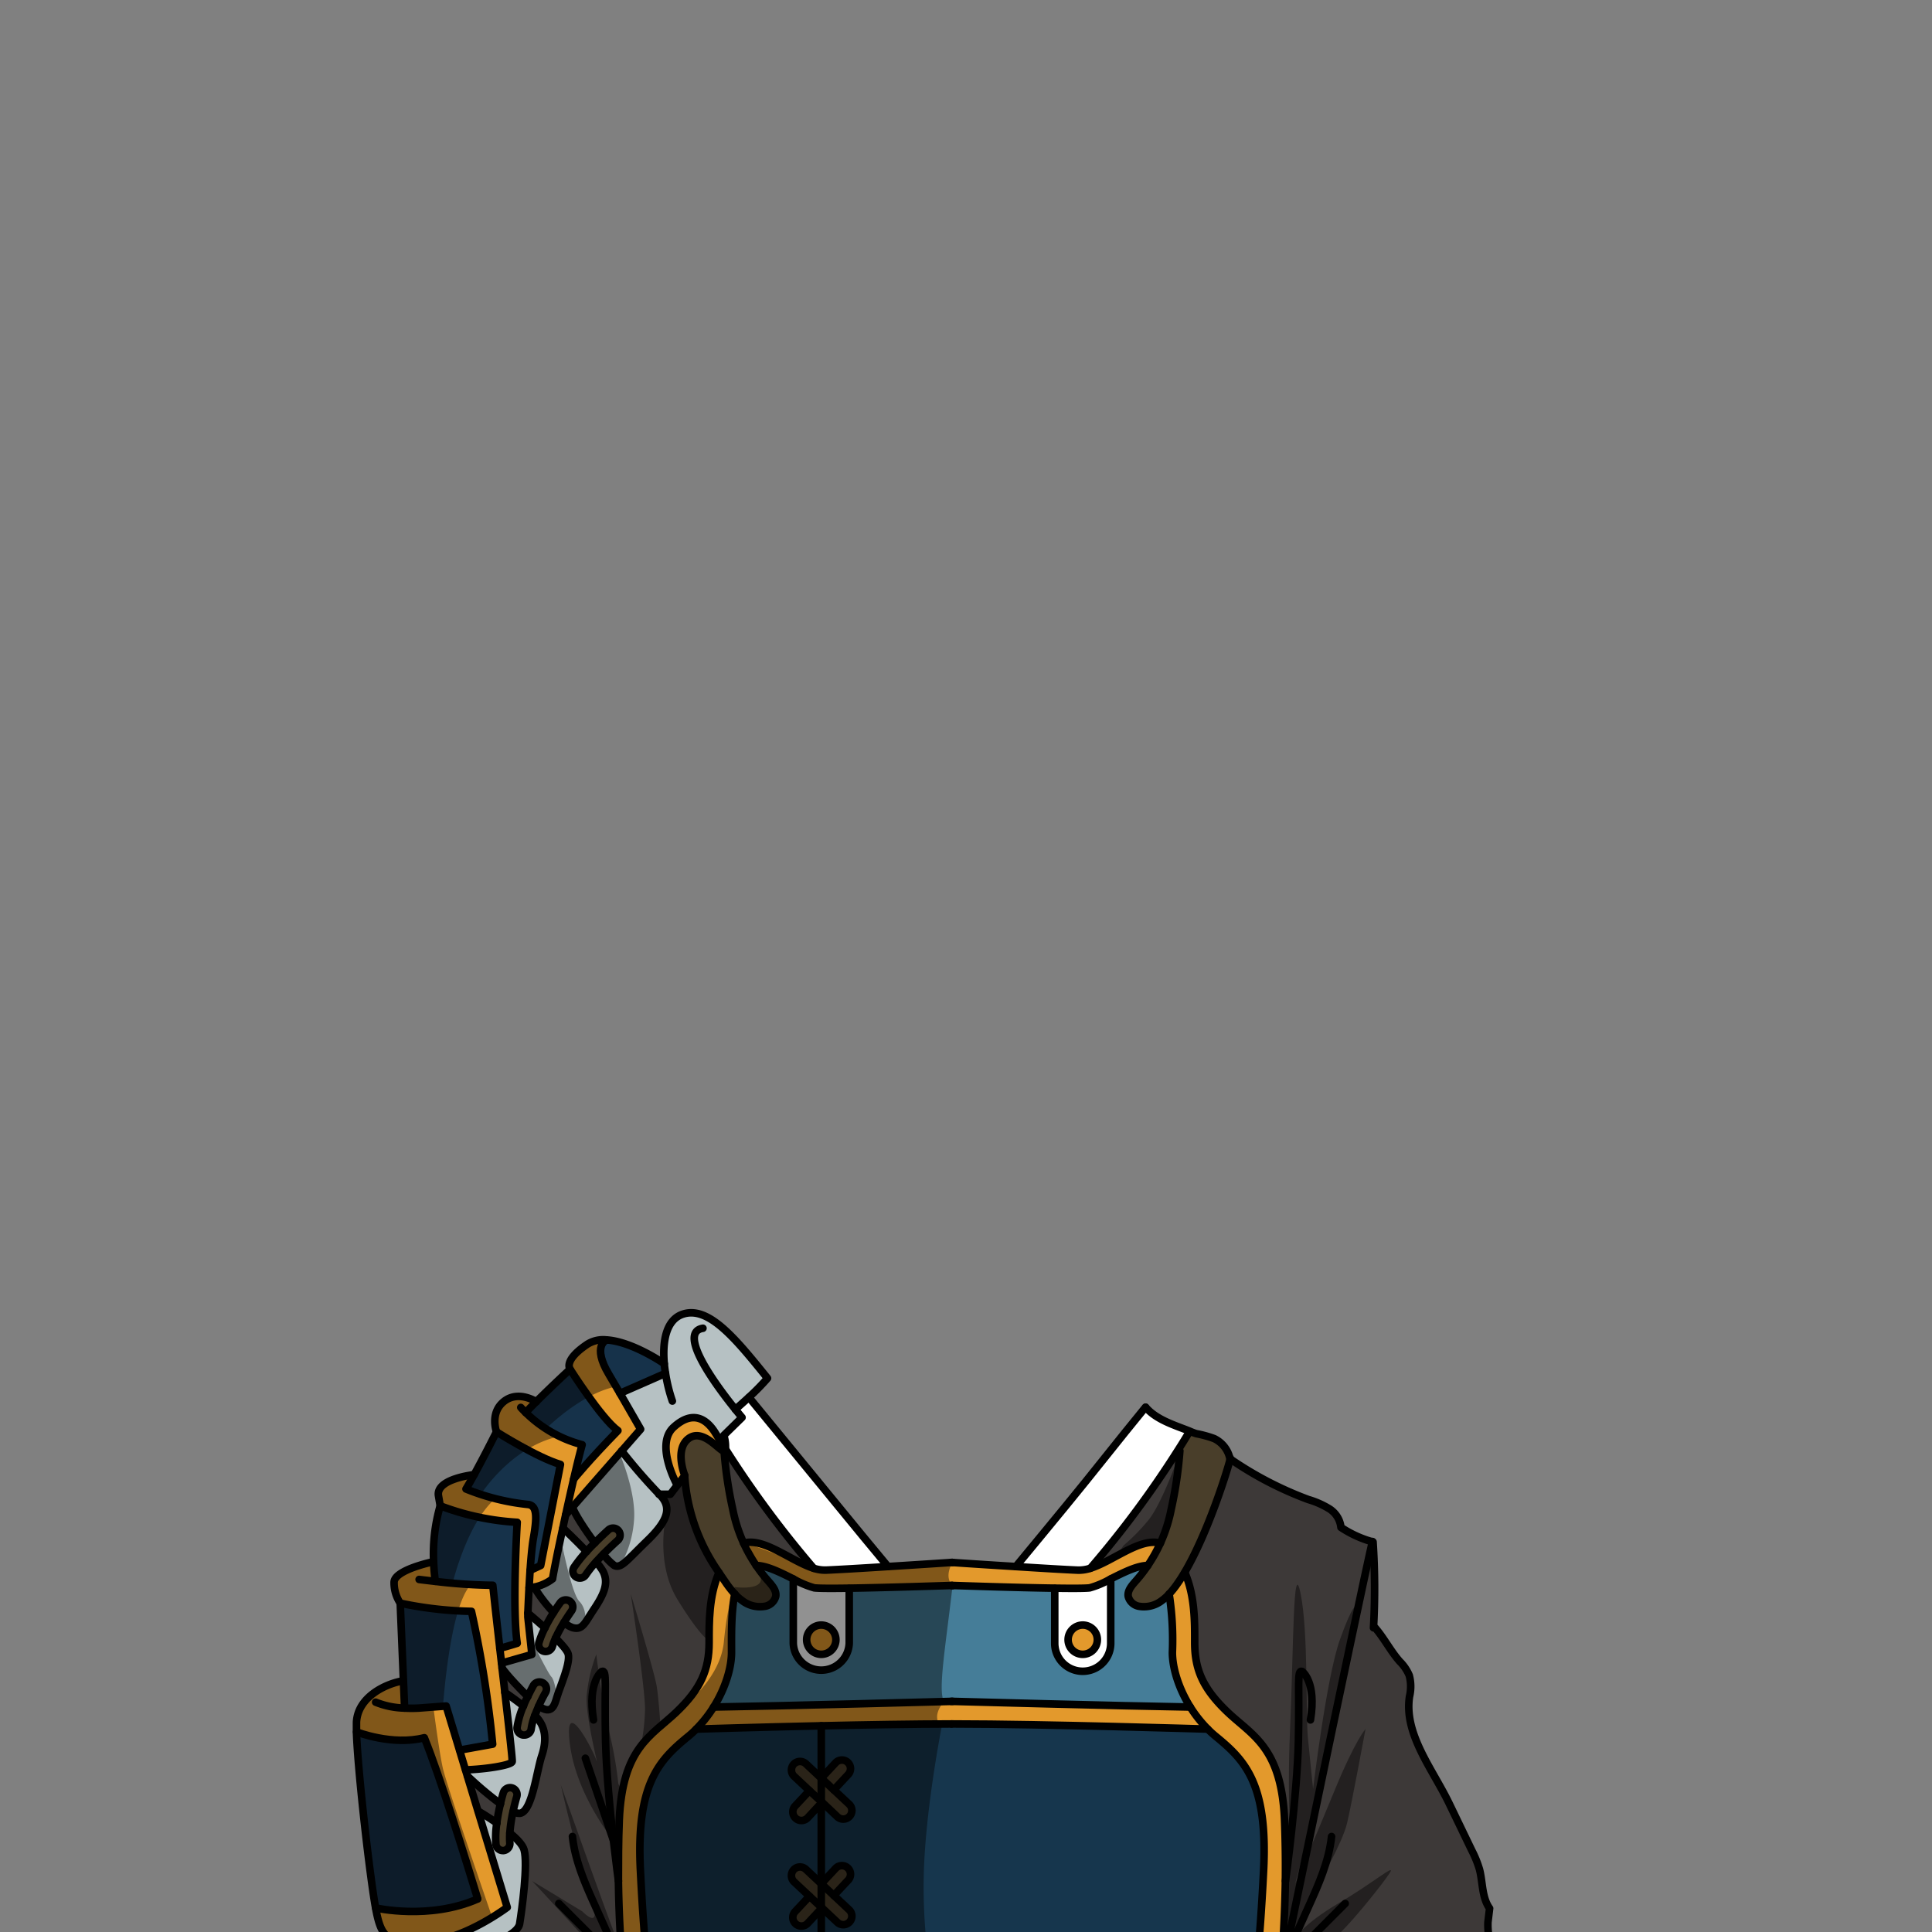 <svg xmlns="http://www.w3.org/2000/svg" viewBox="0 0 432 432">
  <rect x="0" y="0" width="432" height="432" fill="#808080" stroke="none"/>
  <defs>
    <style>.BUNTAI_PEACOCK_OUTFIT_PEACOCK_OUTFIT_3_a{isolation:isolate;}.BUNTAI_PEACOCK_OUTFIT_PEACOCK_OUTFIT_3_b{fill:#16324a;}.BUNTAI_PEACOCK_OUTFIT_PEACOCK_OUTFIT_3_c{fill:#b6c1c3;}.BUNTAI_PEACOCK_OUTFIT_PEACOCK_OUTFIT_3_d{fill:#e3992c;}.BUNTAI_PEACOCK_OUTFIT_PEACOCK_OUTFIT_3_e{fill:#16364d;}.BUNTAI_PEACOCK_OUTFIT_PEACOCK_OUTFIT_3_f{fill:#fff;}.BUNTAI_PEACOCK_OUTFIT_PEACOCK_OUTFIT_3_g{fill:#457d98;}.BUNTAI_PEACOCK_OUTFIT_PEACOCK_OUTFIT_3_h{fill:#493e2a;}.BUNTAI_PEACOCK_OUTFIT_PEACOCK_OUTFIT_3_i{fill:#3d3938;}.BUNTAI_PEACOCK_OUTFIT_PEACOCK_OUTFIT_3_j{fill:none;stroke:#000;stroke-linecap:round;stroke-linejoin:round;stroke-width:1.69px;}.BUNTAI_PEACOCK_OUTFIT_PEACOCK_OUTFIT_3_k{opacity:0.43;mix-blend-mode:multiply;}</style>
  </defs>
  <g class="BUNTAI_PEACOCK_OUTFIT_PEACOCK_OUTFIT_3_a">
    <path class="BUNTAI_PEACOCK_OUTFIT_PEACOCK_OUTFIT_3_b" d="M148.81,307.08l-10.18,4.47-2.54-4.33c-3.79-6.37-.51-7.61-.51-7.61,5.77.32,12.95,5.31,12.95,5.31C148.6,305.64,148.69,306.36,148.81,307.08Z" />
    <path class="BUNTAI_PEACOCK_OUTFIT_PEACOCK_OUTFIT_3_c" d="M160,320.5c-2-3.28-5.14-5.22-9.38-1.34s.81,12.93.81,12.93l-1.53,2h-2.57a126.56,126.56,0,0,1-8.34-9.62l4.25-4.86s-2-3.5-4.6-8l10.18-4.47c-.12-.72-.21-1.44-.28-2.16-.44-5,.41-9.78,4.09-11.05,5.83-2,11.94,5.56,19,14.31a50.62,50.62,0,0,1-4.19,4.27c-1.13,1.05-2.22,2-3,2.69.89,1.11,1.47,1.79,1.47,1.79l-4.08,4a8.13,8.13,0,0,1,.37,3.1C161.46,322.85,160.72,321.68,160,320.5Z" />
    <path class="BUNTAI_PEACOCK_OUTFIT_PEACOCK_OUTFIT_3_c" d="M113.45,426.44,106.92,405s2,1.15,4.2,2.69a21.15,21.15,0,0,0-.19,4.72,1.57,1.57,0,0,0,1.55,1.42h.15a1.58,1.58,0,0,0,1.41-1.72,14.88,14.88,0,0,1,0-2.22c1.59,1.32,2.9,2.69,3.19,3.79.89,3.21-.47,13.25-1,16.54S103.48,438,96.58,434h0C104.64,433.1,113.45,426.44,113.45,426.44Z" />
    <path class="BUNTAI_PEACOCK_OUTFIT_PEACOCK_OUTFIT_3_c" d="M104.55,397.15l-.43-1.41c4.09-.1,10.34-1,10.41-1.87.06-.49-.69-7.17-1.64-15.45,0,0,2,1.36,4.17,3.05a20.14,20.14,0,0,0-1.39,4.74A1.57,1.57,0,0,0,117,388h.18a1.56,1.56,0,0,0,1.56-1.38,13.68,13.68,0,0,1,.81-3c2.47,2.37,2.72,5.48,1.55,9s-2.18,12.62-4.92,12.88a3.07,3.07,0,0,1-1.48-.36c.41-1.9.83-3.3.84-3.33a1.56,1.56,0,0,0-3-.9c0,.11-.33,1.09-.67,2.52A80.65,80.65,0,0,1,104.55,397.15Z" />
    <path class="BUNTAI_PEACOCK_OUTFIT_PEACOCK_OUTFIT_3_c" d="M120.51,367.28a1.56,1.56,0,0,0,1.06,1.94,1.3,1.3,0,0,0,.44.06,1.57,1.57,0,0,0,1.5-1.12,14.59,14.59,0,0,1,.71-1.88c1.46,1.45,2.66,2.84,2.84,3.58.5,2.1-1.77,7.11-2.5,9.52-.6,2-1.17,4.16-4.1,2.1h0c.6-1.32,1.2-2.48,1.55-3.1a1.57,1.57,0,0,0-2.74-1.53c0,.1-.6,1.08-1.26,2.47-4.7-4.72-5.74-6.35-5.74-6.35h0l-.12-1.07h0l6.76-1.94-.9-8.38s0-.31,0-.86c0,0,1.8,1.49,3.8,3.3A20.24,20.24,0,0,0,120.51,367.28Z" />
    <path class="BUNTAI_PEACOCK_OUTFIT_PEACOCK_OUTFIT_3_c" d="M147.32,334.05c3.11,2.95,2,6-2.63,10.47s-5.81,6.24-7.35,5.53a11.77,11.77,0,0,1-2.43-2.52c1.65-1.69,3.1-3,3.13-3a1.57,1.57,0,1,0-2.09-2.33c-.1.09-1.39,1.25-2.95,2.82-2.24-3.06-4.53-6.61-5-8l11-12.56A126.56,126.56,0,0,0,147.32,334.05Z" />
    <path class="BUNTAI_PEACOCK_OUTFIT_PEACOCK_OUTFIT_3_c" d="M134.87,351.41c1.22,2.46.3,4.87-1.93,8.22s-2.67,4.94-4.93,4.31a5.92,5.92,0,0,1-1.9-1.16c.9-1.47,1.65-2.52,1.67-2.55a1.56,1.56,0,0,0-2.53-1.84c0,.08-.68.93-1.47,2.17a33.94,33.94,0,0,1-4.33-5.66,9.81,9.81,0,0,0,4.11-1.85c.06-.57,1-5.47,2.3-11.38,0,0,2.8,2.63,5.31,5.26a30.52,30.52,0,0,0-2.82,3.54,1.57,1.57,0,0,0,.45,2.16,1.53,1.53,0,0,0,.86.25,1.55,1.55,0,0,0,1.31-.7,26.42,26.42,0,0,1,2.32-2.93A12.67,12.67,0,0,1,134.87,351.41Z" />
    <path class="BUNTAI_PEACOCK_OUTFIT_PEACOCK_OUTFIT_3_d" d="M160,320.5c-2-3.28-5.14-5.22-9.38-1.34s.81,12.93.81,12.93l1.7-2.18s-2.36-5.87.86-8.29,7.07,3.05,7.93,2.78a.48.48,0,0,0,.3-.38C161.46,322.85,160.72,321.68,160,320.5Z" />
    <path class="BUNTAI_PEACOCK_OUTFIT_PEACOCK_OUTFIT_3_d" d="M136.09,307.22c-3.79-6.37-.51-7.61-.51-7.61a6.68,6.68,0,0,0-4.21.94c-5.54,3.69-3.89,5.62-3.89,5.62s7,11.05,10.69,13.72c-6.49,6.66-9.69,10.6-9.89,10.84.67-2.91,1.33-5.6,1.89-7.66a28.08,28.08,0,0,1-12.64-7.21c.69-.75,1.51-1.58,2.37-2.44-.24-.16-4.15-2.58-7.29,0s-1.6,6.74-1.6,6.74,9.13,5.78,14.32,7.29l-4.42,22.6-2.37,1.1c.2-2.78.44-5.48.73-7.14.82-4.72.92-7.49-1.33-7.62a50.43,50.43,0,0,1-13.73-3.45c.54-.89,1.17-2,1.82-3.2,0,0-8.48.88-8,4.63l.4,2.33a57.58,57.58,0,0,0,17.22,3.69s-1.16,19.27,0,27.05c-1.89.59-3.12.93-3.89,1.12-.57-5-1.13-10-1.57-14.1a115.42,115.42,0,0,1-12.85-.87,44.12,44.12,0,0,1-.38-4.4s-8.84,1.81-8.84,4.63a8.28,8.28,0,0,0,1.37,4.65,83.43,83.43,0,0,0,15.93,1.83,248.15,248.15,0,0,1,4.74,29.7l-7.37,1.33-3-9.9-6.06.46a27.56,27.56,0,0,1-3.25,0l-.26-6.14c-3.63.55-10.2,3.45-10.48,9.29,0,.55,0,1.29,0,2.19,0,0,8,3.13,15.14,1.29,3.5,8.65,9.21,27.06,11.93,36-10.82,4.79-22.79,2-22.79,2,1.2,6.5,2.54,7.55,8.57,7.53.81,0,1.71,0,2.72-.06a10.86,10.86,0,0,0,1.27-.1c8.06-.89,16.87-7.55,16.87-7.55L106.92,405l-2.37-7.81-.43-1.41c4.09-.1,10.34-1,10.41-1.87.06-.49-.69-7.17-1.64-15.45h0c-.2-1.76-.41-3.59-.63-5.45l-.12-1.07h0l6.76-1.94-.9-8.38s0-.31,0-.86h0c0-1.13.14-3.26.27-5.68a8,8,0,0,0,1.14-.12,9.81,9.81,0,0,0,4.11-1.85c.06-.57,1-5.47,2.3-11.38.2-1,.41-1.95.63-2.95L128,337l11-12.56,4.25-4.86s-2-3.5-4.6-8Z" />
    <path class="BUNTAI_PEACOCK_OUTFIT_PEACOCK_OUTFIT_3_b" d="M94.88,388.56c3.5,8.65,9.21,27.06,11.93,36-10.82,4.79-22.79,2-22.79,2-1.24-6.69-4-30.6-4.28-39.35C79.74,387.27,87.7,390.4,94.88,388.56Z" />
    <path class="BUNTAI_PEACOCK_OUTFIT_PEACOCK_OUTFIT_3_b" d="M138.17,319.89c-6.49,6.66-9.69,10.6-9.89,10.84.67-2.91,1.33-5.6,1.89-7.66a28.08,28.08,0,0,1-12.64-7.21c.69-.75,1.51-1.58,2.37-2.44h0c3.46-3.46,7.57-7.25,7.57-7.25S134.47,317.22,138.17,319.89Z" />
    <path class="BUNTAI_PEACOCK_OUTFIT_PEACOCK_OUTFIT_3_b" d="M125.33,327.45l-4.42,22.6-2.37,1.1c.2-2.78.44-5.48.73-7.14.82-4.72.92-7.49-1.33-7.62a50.43,50.43,0,0,1-13.73-3.45c.54-.89,1.17-2,1.82-3.2,2.33-4.27,5-9.58,5-9.58S120.14,325.94,125.33,327.45Z" />
    <path class="BUNTAI_PEACOCK_OUTFIT_PEACOCK_OUTFIT_3_b" d="M115.65,340.39s-1.16,19.27,0,27.05c-1.89.59-3.12.93-3.89,1.12-.57-5-1.13-10-1.57-14.1a115.42,115.42,0,0,1-12.85-.87,44.12,44.12,0,0,1-.38-4.4,38.81,38.81,0,0,1,1.47-12.49A57.58,57.58,0,0,0,115.65,340.39Z" />
    <path class="BUNTAI_PEACOCK_OUTFIT_PEACOCK_OUTFIT_3_b" d="M110.16,390l-7.37,1.33-3-9.9-6.06.46a27.56,27.56,0,0,1-3.25,0l-.26-6.14-.72-17.32a83.43,83.43,0,0,0,15.93,1.83A248.15,248.15,0,0,1,110.16,390Z" />
    <path class="BUNTAI_PEACOCK_OUTFIT_PEACOCK_OUTFIT_3_e" d="M183.64,426.84v17.89H145.38s-1.23-7.31-2.19-26.58,4.17-24.53,10.59-29.8a20.63,20.63,0,0,0,1.89-1.72h0c.4,0,13.23-.42,28-.74V397.6l-3.43-3.22a1.93,1.93,0,0,0-2.72.1,1.91,1.91,0,0,0-.51,1.3,1.89,1.89,0,0,0,.61,1.41L181,400.4l-3.21,3.43a1.93,1.93,0,0,0,.1,2.72,1.9,1.9,0,0,0,1.31.52,1.92,1.92,0,0,0,1.4-.61l3-3.23v18L180.21,418a1.92,1.92,0,0,0-2.62,2.81L181,424l-3.21,3.44a1.92,1.92,0,0,0,1.41,3.23,1.88,1.88,0,0,0,1.4-.61Z" />
    <path class="BUNTAI_PEACOCK_OUTFIT_PEACOCK_OUTFIT_3_f" d="M189.89,355.17v12.27a6.26,6.26,0,0,1-12.51,0V353.07a20.45,20.45,0,0,0,4.69,2C183,355.22,186,355.23,189.89,355.17Zm-3,11.47a3.27,3.27,0,1,0-3.27,3.28A3.28,3.28,0,0,0,186.91,366.64Z" />
    <path class="BUNTAI_PEACOCK_OUTFIT_PEACOCK_OUTFIT_3_d" d="M183.64,363.37a3.28,3.28,0,1,0,3.27,3.27A3.27,3.27,0,0,0,183.64,363.37Z" />
    <path class="BUNTAI_PEACOCK_OUTFIT_PEACOCK_OUTFIT_3_d" d="M242.1,363.37a3.28,3.28,0,1,0,3.27,3.27A3.27,3.27,0,0,0,242.1,363.37Z" />
    <path class="BUNTAI_PEACOCK_OUTFIT_PEACOCK_OUTFIT_3_e" d="M272,388.35c6.42,5.27,11.54,10.53,10.59,29.8s-2.19,26.58-2.19,26.58H183.64V426.84l.19-.2,3.43,3.22a1.92,1.92,0,0,0,2.62-2.81l-3.43-3.22,3.21-3.43a1.92,1.92,0,0,0-2.81-2.63l-3.21,3.44v-18l.19-.21,3.43,3.22a1.92,1.92,0,0,0,2.62-2.81l-3.43-3.21,3.21-3.44a1.92,1.92,0,0,0-2.81-2.62l-3.21,3.44V385.89c9.91-.22,20.67-.4,29.07-.41H213c20.88,0,56.36,1.12,57,1.15h0A23.77,23.77,0,0,0,272,388.35Z" />
    <path class="BUNTAI_PEACOCK_OUTFIT_PEACOCK_OUTFIT_3_d" d="M287.26,406.94c-.68-16.26-7.17-18.86-12.71-24.12s-7.38-9.57-7.38-15.58c0-4.57.07-10.37-2.2-15.65l-.07,0c-.52.88-1,1.71-1.58,2.47a20.29,20.29,0,0,1-1.87,2.37,67.19,67.19,0,0,1,.73,13.1c0,3.4,1.32,8,4,12.21-16.45-.23-50.3-1.19-53.23-1.27-2.2.06-36.7,1-53.34,1.27,2.65-4.24,4-8.81,4-12.21s-.12-8.83.73-13.1a22.65,22.65,0,0,1-1.87-2.37c-.57-.83-1.13-1.64-1.65-2.43-2.26,5.28-2.19,11.08-2.19,15.65,0,6-1.85,10.32-7.38,15.58s-12,7.86-12.71,24.12c-.2,4.62-.24,9.27-.19,13.67.1,7.68.51,14.61,1,19.31a.21.21,0,0,0,0,.07l0,0c.11,1.16.23,2.17.35,3,.09.68.19,1.26.28,1.74h5.47s-1.23-7.31-2.19-26.58,4.17-24.53,10.59-29.8a20.63,20.63,0,0,0,1.89-1.72h0c.4,0,13.23-.42,28-.74,9.91-.22,20.67-.4,29.07-.41H213c20.88,0,56.36,1.12,57,1.15h0a23.77,23.77,0,0,0,1.9,1.72c6.42,5.27,11.54,10.53,10.59,29.8s-2.19,26.58-2.19,26.58h5.47a.31.31,0,0,0,0-.07.38.38,0,0,1,0-.1.36.36,0,0,0,0-.1c.07-.43.15-.91.23-1.47.12-.86.24-1.88.35-3l0,0a.25.25,0,0,0,0-.09h0c.47-4.7.88-11.62,1-19.29C287.5,416.22,287.46,411.56,287.26,406.94Z" />
    <path class="BUNTAI_PEACOCK_OUTFIT_PEACOCK_OUTFIT_3_d" d="M177.38,353.07a20.45,20.45,0,0,0,4.69,2c.9.12,4,.13,7.82.07,8.75-.13,21.63-.57,23-.61h0c1.83.06,14.35.49,22.9.61,3.87.06,6.92.05,7.82-.07a20.48,20.48,0,0,0,4.7-2c2.73-1.39,5.92-3,8.31-3a33.9,33.9,0,0,0,2.8-5c-4.51-1.31-10.57,4-15.66,5.61h0a8.41,8.41,0,0,1-2.77.42c-2.78-.11-8.39-.45-13.9-.8-6.51-.4-12.86-.82-14.18-.92h-.07c-1,.07-7.57.5-14.29.92-5.51.35-11.13.69-13.91.8a8.18,8.18,0,0,1-2.74-.41h0c-5.09-1.59-11.16-6.93-15.67-5.61a33.9,33.9,0,0,0,2.8,5C171.46,350.08,174.65,351.68,177.38,353.07Z" />
    <path class="BUNTAI_PEACOCK_OUTFIT_PEACOCK_OUTFIT_3_g" d="M212.92,380.43c-2.2.06-36.7,1-53.34,1.27,2.65-4.24,4-8.81,4-12.21s-.12-8.83.73-13.1A10,10,0,0,0,166,357.9a6.52,6.52,0,0,0,5,1.32,3,3,0,0,0,2.55-2.24c.2-1.3-.79-2.43-1.66-3.41a32.13,32.13,0,0,1-2.73-3.52c2.39,0,5.58,1.63,8.31,3v14.37a6.26,6.26,0,0,0,12.51,0V355.17c8.75-.13,21.63-.57,23-.61h0c1.83.06,14.35.49,22.9.61v12.27a6.26,6.26,0,0,0,12.52,0V353.07c2.73-1.39,5.92-3,8.31-3a32.13,32.13,0,0,1-2.73,3.52c-.87,1-1.87,2.11-1.67,3.41a3,3,0,0,0,2.55,2.24,6.54,6.54,0,0,0,5-1.32,9.9,9.9,0,0,0,1.66-1.51,67.19,67.19,0,0,1,.73,13.1c0,3.4,1.32,8,4,12.21C249.7,381.47,215.85,380.51,212.92,380.43Z" />
    <path class="BUNTAI_PEACOCK_OUTFIT_PEACOCK_OUTFIT_3_f" d="M248.36,353.07v14.37a6.26,6.26,0,0,1-12.52,0V355.17c3.87.06,6.92.05,7.82-.07A20.48,20.48,0,0,0,248.36,353.07Zm-3,13.57a3.27,3.27,0,1,0-3.27,3.28A3.27,3.27,0,0,0,245.37,366.64Z" />
    <path class="BUNTAI_PEACOCK_OUTFIT_PEACOCK_OUTFIT_3_h" d="M169.07,350.05a34.08,34.08,0,0,1-5.24-12.62,91.11,91.11,0,0,1-1.92-13c-.86.27-4.69-5.2-7.93-2.78s-.86,8.29-.86,8.29a42.66,42.66,0,0,0,7.64,21.68c.52.79,1.08,1.6,1.65,2.43a22.65,22.65,0,0,0,1.87,2.37A10,10,0,0,0,166,357.9a6.52,6.52,0,0,0,5,1.32,3,3,0,0,0,2.55-2.24c.2-1.3-.79-2.43-1.66-3.41A32.13,32.13,0,0,1,169.07,350.05Z" />
    <path class="BUNTAI_PEACOCK_OUTFIT_PEACOCK_OUTFIT_3_h" d="M136,342.19c-.1.09-1.39,1.25-2.95,2.82h0c-.59.58-1.22,1.23-1.83,1.91a30.52,30.52,0,0,0-2.82,3.54,1.57,1.57,0,0,0,.45,2.16,1.53,1.53,0,0,0,.86.25,1.55,1.55,0,0,0,1.31-.7,26.42,26.42,0,0,1,2.32-2.93c.54-.6,1.09-1.18,1.62-1.72,1.65-1.69,3.1-3,3.13-3a1.57,1.57,0,1,0-2.09-2.33Z" />
    <path class="BUNTAI_PEACOCK_OUTFIT_PEACOCK_OUTFIT_3_h" d="M114.53,399.8a1.54,1.54,0,0,0-1.94,1c0,.11-.33,1.09-.67,2.52-.28,1.21-.59,2.72-.8,4.29a21.15,21.15,0,0,0-.19,4.72,1.57,1.57,0,0,0,1.55,1.42h.15a1.58,1.58,0,0,0,1.41-1.72,14.88,14.88,0,0,1,0-2.22,33.48,33.48,0,0,1,.71-4.78c.41-1.9.83-3.3.84-3.33A1.55,1.55,0,0,0,114.53,399.8Z" />
    <path class="BUNTAI_PEACOCK_OUTFIT_PEACOCK_OUTFIT_3_h" d="M121.41,376.24a1.58,1.58,0,0,0-2.14.6c0,.1-.6,1.08-1.26,2.47-.3.65-.64,1.39-1,2.16a20.14,20.14,0,0,0-1.39,4.74A1.57,1.57,0,0,0,117,388h.18a1.56,1.56,0,0,0,1.56-1.38,13.68,13.68,0,0,1,.81-3c.27-.71.57-1.42.87-2.1h0c.6-1.32,1.2-2.48,1.55-3.1A1.58,1.58,0,0,0,121.41,376.24Z" />
    <path class="BUNTAI_PEACOCK_OUTFIT_PEACOCK_OUTFIT_3_h" d="M127.44,358.05a1.57,1.57,0,0,0-2.19.34c0,.08-.68.93-1.47,2.17a37.68,37.68,0,0,0-1.94,3.45,20.24,20.24,0,0,0-1.33,3.27,1.56,1.56,0,0,0,1.06,1.94,1.3,1.3,0,0,0,.44.06,1.57,1.57,0,0,0,1.5-1.12,14.59,14.59,0,0,1,.71-1.88,30.29,30.29,0,0,1,1.89-3.5c.9-1.47,1.65-2.52,1.67-2.55A1.56,1.56,0,0,0,127.44,358.05Z" />
    <path class="BUNTAI_PEACOCK_OUTFIT_PEACOCK_OUTFIT_3_h" d="M186.45,423.83l3.21-3.43a1.92,1.92,0,0,0-2.81-2.63l-3.21,3.44L180.21,418a1.92,1.92,0,0,0-2.62,2.81L181,424l-3.21,3.44a1.92,1.92,0,0,0,1.41,3.23,1.88,1.88,0,0,0,1.4-.61l3-3.23v-.37l.19.17,3.43,3.22a1.92,1.92,0,0,0,2.62-2.81Z" />
    <path class="BUNTAI_PEACOCK_OUTFIT_PEACOCK_OUTFIT_3_h" d="M186.45,400.22l3.21-3.44a1.92,1.92,0,0,0-2.81-2.62l-3.21,3.44-3.43-3.22a1.93,1.93,0,0,0-2.72.1,1.91,1.91,0,0,0-.51,1.3,1.89,1.89,0,0,0,.61,1.41L181,400.4l-3.21,3.43a1.93,1.93,0,0,0,.1,2.72,1.9,1.9,0,0,0,1.31.52,1.92,1.92,0,0,0,1.4-.61l3-3.23v-.38l.19.17,3.43,3.22a1.92,1.92,0,0,0,2.62-2.81Z" />
    <path class="BUNTAI_PEACOCK_OUTFIT_PEACOCK_OUTFIT_3_h" d="M271.53,321.6a24.6,24.6,0,0,0-4-1.09A13.79,13.79,0,0,1,266,320l-.22.52c-.74,1.23-1.5,2.46-2.28,3.67l.36.23a91.11,91.11,0,0,1-1.92,13,33.88,33.88,0,0,1-5.23,12.62,32.13,32.13,0,0,1-2.73,3.52c-.87,1-1.87,2.11-1.67,3.41a3,3,0,0,0,2.55,2.24,6.54,6.54,0,0,0,5-1.32,9.9,9.9,0,0,0,1.66-1.51,20.29,20.29,0,0,0,1.87-2.37c.54-.76,1.06-1.59,1.58-2.47,5.13-8.71,9.54-22.7,10.18-25.43A6.43,6.43,0,0,0,271.53,321.6Z" />
    <path class="BUNTAI_PEACOCK_OUTFIT_PEACOCK_OUTFIT_3_f" d="M167.47,312.45c-1.13,1.05-2.22,2-3,2.69.89,1.11,1.47,1.79,1.47,1.79l-4.08,4a8.13,8.13,0,0,1,.37,3.1,231.38,231.38,0,0,0,19.73,26.65h0a8.18,8.18,0,0,0,2.74.41c2.78-.11,8.4-.45,13.91-.8-3.72-4.46-7.41-9-11.09-13.45Q177.48,324.65,167.47,312.45Z" />
    <path class="BUNTAI_PEACOCK_OUTFIT_PEACOCK_OUTFIT_3_f" d="M256.14,314.65c-6.43,7.84-11.46,14.35-17.91,22.19-3.68,4.49-7.37,9-11.09,13.45,5.51.35,11.12.69,13.9.8a8.41,8.41,0,0,0,2.77-.42h0a223.69,223.69,0,0,0,19.65-26.5c.78-1.21,1.54-2.44,2.28-3.67L266,320C262.65,318.66,258.54,317.46,256.14,314.65Z" />
    <path class="BUNTAI_PEACOCK_OUTFIT_PEACOCK_OUTFIT_3_i" d="M112.89,378.42s2,1.36,4.17,3.05c.31-.77.65-1.51,1-2.16-4.7-4.72-5.74-6.35-5.74-6.35h0c.22,1.86.43,3.69.63,5.45Z" />
    <path class="BUNTAI_PEACOCK_OUTFIT_PEACOCK_OUTFIT_3_i" d="M111.12,407.65c.21-1.57.52-3.08.8-4.29a80.65,80.65,0,0,1-7.37-6.21l2.37,7.81S108.9,406.11,111.12,407.65Z" />
    <path class="BUNTAI_PEACOCK_OUTFIT_PEACOCK_OUTFIT_3_i" d="M131.17,346.93c.61-.68,1.24-1.33,1.83-1.91h0c-2.24-3.06-4.53-6.61-5-8l-1.52,1.73c-.22,1-.43,2-.63,2.95C125.86,341.67,128.66,344.3,131.17,346.93Z" />
    <path class="BUNTAI_PEACOCK_OUTFIT_PEACOCK_OUTFIT_3_i" d="M123.78,360.56a33.94,33.94,0,0,1-4.33-5.66,8,8,0,0,1-1.14.12c-.13,2.42-.22,4.55-.27,5.68h0s1.8,1.49,3.8,3.3A37.68,37.68,0,0,1,123.78,360.56Z" />
    <path class="BUNTAI_PEACOCK_OUTFIT_PEACOCK_OUTFIT_3_i" d="M161.91,324.4a91.11,91.11,0,0,0,1.92,13,34.11,34.11,0,0,0,2.44,7.63c4.51-1.32,10.58,4,15.67,5.61A231.38,231.38,0,0,1,162.21,324,.48.48,0,0,1,161.91,324.4Z" />
    <path class="BUNTAI_PEACOCK_OUTFIT_PEACOCK_OUTFIT_3_i" d="M153.12,329.91l-1.7,2.18-1.53,2h-2.57c3.11,2.95,2,6-2.63,10.47s-5.81,6.24-7.35,5.53a11.77,11.77,0,0,1-2.43-2.52c-.53.54-1.08,1.12-1.62,1.72a12.67,12.67,0,0,1,1.58,2.16c1.22,2.46.3,4.87-1.93,8.22s-2.67,4.94-4.93,4.31a5.92,5.92,0,0,1-1.9-1.16,30.29,30.29,0,0,0-1.89,3.5c1.46,1.45,2.66,2.84,2.84,3.58.5,2.1-1.77,7.11-2.5,9.52-.6,2-1.17,4.16-4.1,2.1-.3.68-.6,1.39-.87,2.1,2.47,2.37,2.72,5.48,1.55,9s-2.18,12.62-4.92,12.88a3.07,3.07,0,0,1-1.48-.36,33.48,33.48,0,0,0-.71,4.78c1.59,1.32,2.9,2.69,3.19,3.79.89,3.21-.47,13.25-1,16.54S103.48,438,96.58,434h0a10.86,10.86,0,0,1-1.27.1c-1,0-1.91.06-2.72.06a16,16,0,0,1-4.32,7.65,46.81,46.81,0,0,0,22.28,5.52c5.81,0,11.58-1.07,17.3-2.14L139.63,443c-.12-.86-.24-1.87-.35-3v0c-.48-4.7-.89-11.63-1-19.31,0-4.4,0-9.05.19-13.67.68-16.26,7.17-18.86,12.71-24.12s7.38-9.57,7.38-15.58c0-4.57-.07-10.37,2.19-15.65A42.66,42.66,0,0,1,153.12,329.91Z" />
    <path class="BUNTAI_PEACOCK_OUTFIT_PEACOCK_OUTFIT_3_i" d="M332.71,429.77l.37-3.07c-1.76-2.48-1.5-5.81-2.27-8.75a24.44,24.44,0,0,0-1.73-4.25l-5-10.37c-3.72-7.73-10.2-15.56-8.91-24a9.7,9.7,0,0,0-.05-4.7,9.59,9.59,0,0,0-2.12-3.13c-2.11-2.38-3.58-5.37-5.69-7.74l-.19.2a159.57,159.57,0,0,0-.1-19.19l-.18-.05a24.78,24.78,0,0,1-7-3.21,5.63,5.63,0,0,0-2.63-4.18,19.25,19.25,0,0,0-4.66-2.05,79.2,79.2,0,0,1-17.53-9.12c-.64,2.73-5.05,16.72-10.18,25.43l.07,0c2.27,5.28,2.2,11.08,2.2,15.65,0,6,1.85,10.32,7.38,15.58s12,7.86,12.71,24.12c.2,4.62.24,9.28.18,13.67-.1,7.67-.51,14.59-1,19.29.23-.5.46-1,.68-1.48-.08.38-.15.73-.23,1.08-.3,1.45-.54,2.63-.72,3.51l11.7,2.17c5.72,1.07,11.48,2.13,17.3,2.14a46.81,46.81,0,0,0,22.28-5.52A16,16,0,0,1,332.71,429.77Z" />
    <path class="BUNTAI_PEACOCK_OUTFIT_PEACOCK_OUTFIT_3_i" d="M243.81,350.67c5.09-1.6,11.15-6.92,15.66-5.61a34.08,34.08,0,0,0,2.43-7.63,91.11,91.11,0,0,0,1.92-13l-.36-.23A223.69,223.69,0,0,1,243.81,350.67Z" />
    <path class="BUNTAI_PEACOCK_OUTFIT_PEACOCK_OUTFIT_3_j" d="M114,409.85a14.88,14.88,0,0,0,0,2.22,1.58,1.58,0,0,1-1.41,1.72h-.15a1.57,1.57,0,0,1-1.55-1.42,21.15,21.15,0,0,1,.19-4.72c.21-1.57.52-3.08.8-4.29.34-1.43.63-2.41.67-2.52a1.56,1.56,0,0,1,3,.9s-.43,1.43-.84,3.33A33.48,33.48,0,0,0,114,409.85Z" />
    <path class="BUNTAI_PEACOCK_OUTFIT_PEACOCK_OUTFIT_3_j" d="M120.46,381.48c-.3.68-.6,1.39-.87,2.1a13.68,13.68,0,0,0-.81,3,1.56,1.56,0,0,1-1.56,1.38H117a1.57,1.57,0,0,1-1.37-1.74,20.14,20.14,0,0,1,1.39-4.74c.31-.77.65-1.51,1-2.16.66-1.39,1.21-2.37,1.26-2.47a1.57,1.57,0,0,1,2.74,1.53c-.35.62-1,1.78-1.55,3.1" />
    <path class="BUNTAI_PEACOCK_OUTFIT_PEACOCK_OUTFIT_3_j" d="M124.22,366.28a14.59,14.59,0,0,0-.71,1.88,1.57,1.57,0,0,1-1.5,1.12,1.3,1.3,0,0,1-.44-.06,1.56,1.56,0,0,1-1.06-1.94,20.24,20.24,0,0,1,1.33-3.27,37.68,37.68,0,0,1,1.94-3.45c.79-1.24,1.42-2.09,1.47-2.17a1.56,1.56,0,0,1,2.53,1.84s-.77,1.08-1.67,2.55A30.29,30.29,0,0,0,124.22,366.28Z" />
    <path class="BUNTAI_PEACOCK_OUTFIT_PEACOCK_OUTFIT_3_j" d="M133,345c1.56-1.57,2.85-2.73,2.95-2.82a1.57,1.57,0,1,1,2.09,2.33s-1.48,1.32-3.13,3c-.53.54-1.08,1.12-1.62,1.72a26.42,26.42,0,0,0-2.32,2.93,1.55,1.55,0,0,1-1.31.7,1.53,1.53,0,0,1-.86-.25,1.57,1.57,0,0,1-.45-2.16,30.52,30.52,0,0,1,2.82-3.54c.61-.68,1.24-1.33,1.83-1.91" />
    <path class="BUNTAI_PEACOCK_OUTFIT_PEACOCK_OUTFIT_3_j" d="M114,409.85c1.59,1.32,2.9,2.69,3.19,3.79.89,3.21-.47,13.25-1,16.54S103.48,438,96.58,434" />
    <path class="BUNTAI_PEACOCK_OUTFIT_PEACOCK_OUTFIT_3_j" d="M111.12,407.65c-2.22-1.54-4.2-2.69-4.2-2.69" />
    <path class="BUNTAI_PEACOCK_OUTFIT_PEACOCK_OUTFIT_3_j" d="M112.89,378.42s2,1.36,4.17,3.05" />
    <path class="BUNTAI_PEACOCK_OUTFIT_PEACOCK_OUTFIT_3_j" d="M104.55,397.15a80.65,80.65,0,0,0,7.37,6.21" />
    <path class="BUNTAI_PEACOCK_OUTFIT_PEACOCK_OUTFIT_3_j" d="M119.59,383.58c2.47,2.37,2.72,5.48,1.55,9s-2.18,12.62-4.92,12.88a3.07,3.07,0,0,1-1.48-.36" />
    <path class="BUNTAI_PEACOCK_OUTFIT_PEACOCK_OUTFIT_3_j" d="M124.22,366.28c1.46,1.45,2.66,2.84,2.84,3.58.5,2.1-1.77,7.11-2.5,9.52-.6,2-1.17,4.16-4.1,2.1h0" />
    <path class="BUNTAI_PEACOCK_OUTFIT_PEACOCK_OUTFIT_3_j" d="M112.27,373s1,1.63,5.74,6.35" />
    <path class="BUNTAI_PEACOCK_OUTFIT_PEACOCK_OUTFIT_3_j" d="M121.84,364c-2-1.81-3.8-3.3-3.8-3.3" />
    <path class="BUNTAI_PEACOCK_OUTFIT_PEACOCK_OUTFIT_3_j" d="M133.29,349.25a12.67,12.67,0,0,1,1.58,2.16c1.22,2.46.3,4.87-1.93,8.22s-2.67,4.94-4.93,4.31a5.92,5.92,0,0,1-1.9-1.16" />
    <path class="BUNTAI_PEACOCK_OUTFIT_PEACOCK_OUTFIT_3_j" d="M119.45,354.9a33.94,33.94,0,0,0,4.33,5.66" />
    <path class="BUNTAI_PEACOCK_OUTFIT_PEACOCK_OUTFIT_3_j" d="M125.86,341.67s2.8,2.63,5.31,5.26" />
    <path class="BUNTAI_PEACOCK_OUTFIT_PEACOCK_OUTFIT_3_j" d="M128,337c.46,1.41,2.75,5,5,8h0" />
    <path class="BUNTAI_PEACOCK_OUTFIT_PEACOCK_OUTFIT_3_j" d="M139,324.43a126.56,126.56,0,0,0,8.34,9.62c3.11,2.95,2,6-2.63,10.47s-5.81,6.24-7.35,5.53a11.77,11.77,0,0,1-2.43-2.52" />
    <path class="BUNTAI_PEACOCK_OUTFIT_PEACOCK_OUTFIT_3_j" d="M181.94,350.67A231.38,231.38,0,0,1,162.21,324c-.75-1.17-1.49-2.34-2.22-3.52-2-3.28-5.14-5.22-9.38-1.34s.81,12.93.81,12.93" />
    <path class="BUNTAI_PEACOCK_OUTFIT_PEACOCK_OUTFIT_3_j" d="M286.11,443l.08,0,11.7,2.17c5.72,1.07,11.48,2.13,17.3,2.14a46.81,46.81,0,0,0,22.28-5.52,16,16,0,0,1-4.76-12l.37-3.07c-1.76-2.48-1.5-5.81-2.27-8.75a24.44,24.44,0,0,0-1.73-4.25l-5-10.37c-3.72-7.73-10.2-15.56-8.91-24a9.7,9.7,0,0,0-.05-4.7,9.59,9.59,0,0,0-2.12-3.13c-2.11-2.38-3.58-5.37-5.69-7.74l-.19.2a159.57,159.57,0,0,0-.1-19.19l-.18-.05a24.78,24.78,0,0,1-7-3.21,5.63,5.63,0,0,0-2.63-4.18,19.25,19.25,0,0,0-4.66-2.05,79.2,79.2,0,0,1-17.53-9.12,6.43,6.43,0,0,0-3.55-4.52,24.6,24.6,0,0,0-4-1.09A13.79,13.79,0,0,1,266,320c-3.31-1.32-7.42-2.52-9.82-5.33" />
    <path class="BUNTAI_PEACOCK_OUTFIT_PEACOCK_OUTFIT_3_j" d="M161.91,324.4a91.11,91.11,0,0,0,1.92,13,34.08,34.08,0,0,0,5.24,12.62,32.13,32.13,0,0,0,2.73,3.52c.87,1,1.86,2.11,1.66,3.41a3,3,0,0,1-2.55,2.24,6.52,6.52,0,0,1-5-1.32,10,10,0,0,1-1.67-1.51,22.65,22.65,0,0,1-1.87-2.37c-.57-.83-1.13-1.64-1.65-2.43a42.66,42.66,0,0,1-7.64-21.68" />
    <path class="BUNTAI_PEACOCK_OUTFIT_PEACOCK_OUTFIT_3_j" d="M128,410.65c.59,5.55,2.92,10.74,5.22,15.83q3,6.72,6.07,13.44a.21.21,0,0,0,0,.07l0,0-14.34-14.37" />
    <path class="BUNTAI_PEACOCK_OUTFIT_PEACOCK_OUTFIT_3_j" d="M84,426.62s12,2.75,22.79-2" />
    <path class="BUNTAI_PEACOCK_OUTFIT_PEACOCK_OUTFIT_3_j" d="M119.91,313.42c3.46-3.46,7.57-7.25,7.57-7.25s-1.65-1.93,3.89-5.62a6.68,6.68,0,0,1,4.21-.94c5.77.32,12.95,5.31,12.95,5.31" />
    <path class="BUNTAI_PEACOCK_OUTFIT_PEACOCK_OUTFIT_3_j" d="M117.53,315.86c.69-.75,1.51-1.58,2.37-2.44" />
    <path class="BUNTAI_PEACOCK_OUTFIT_PEACOCK_OUTFIT_3_j" d="M167.47,312.45q10,12.19,20,24.39c3.68,4.49,7.37,9,11.09,13.45" />
    <path class="BUNTAI_PEACOCK_OUTFIT_PEACOCK_OUTFIT_3_j" d="M150.34,313.28a36.51,36.51,0,0,1-1.53-6.2c-.12-.72-.21-1.44-.28-2.16-.44-5,.41-9.78,4.09-11.05,5.83-2,11.94,5.56,19,14.31a50.62,50.62,0,0,1-4.19,4.27c-1.13,1.05-2.22,2-3,2.69" />
    <line class="BUNTAI_PEACOCK_OUTFIT_PEACOCK_OUTFIT_3_j" x1="130.89" y1="393.14" x2="137.16" y2="411.5" />
    <path class="BUNTAI_PEACOCK_OUTFIT_PEACOCK_OUTFIT_3_j" d="M155.68,386.63c.4,0,13.23-.42,28-.74,9.91-.22,20.67-.4,29.07-.41" />
    <path class="BUNTAI_PEACOCK_OUTFIT_PEACOCK_OUTFIT_3_j" d="M183.64,397.6l3.21-3.44a1.92,1.92,0,0,1,2.81,2.62l-3.21,3.44" />
    <path class="BUNTAI_PEACOCK_OUTFIT_PEACOCK_OUTFIT_3_j" d="M181,400.4l-3.21,3.43a1.93,1.93,0,0,0,.1,2.72,1.9,1.9,0,0,0,1.31.52,1.92,1.92,0,0,0,1.4-.61l3-3.23.19-.21" />
    <path class="BUNTAI_PEACOCK_OUTFIT_PEACOCK_OUTFIT_3_j" d="M181,400.4l-3.42-3.21a1.89,1.89,0,0,1-.61-1.41,1.91,1.91,0,0,1,.51-1.3,1.93,1.93,0,0,1,2.72-.1l3.43,3.22,2.81,2.62,3.43,3.21a1.92,1.92,0,0,1-2.62,2.81L183.83,403l-.19-.17Z" />
    <path class="BUNTAI_PEACOCK_OUTFIT_PEACOCK_OUTFIT_3_j" d="M183.64,421.21l3.21-3.44a1.92,1.92,0,0,1,2.81,2.63l-3.21,3.43" />
    <path class="BUNTAI_PEACOCK_OUTFIT_PEACOCK_OUTFIT_3_j" d="M181,424l-3.21,3.44a1.92,1.92,0,0,0,1.41,3.23,1.88,1.88,0,0,0,1.4-.61l3-3.23.19-.2" />
    <path class="BUNTAI_PEACOCK_OUTFIT_PEACOCK_OUTFIT_3_j" d="M181,424l-3.42-3.2a1.9,1.9,0,0,1-.61-1.41,1.91,1.91,0,0,1,3.23-1.4l3.43,3.21,2.81,2.62,3.43,3.22a1.92,1.92,0,0,1-2.62,2.81l-3.43-3.22-.19-.17Z" />
    <path class="BUNTAI_PEACOCK_OUTFIT_PEACOCK_OUTFIT_3_j" d="M186.91,366.64a3.27,3.27,0,1,1-3.27-3.27A3.29,3.29,0,0,1,186.91,366.64Z" />
    <path class="BUNTAI_PEACOCK_OUTFIT_PEACOCK_OUTFIT_3_j" d="M189.89,355.17v12.27a6.26,6.26,0,0,1-12.51,0V353.07" />
    <polyline class="BUNTAI_PEACOCK_OUTFIT_PEACOCK_OUTFIT_3_j" points="183.64 385.89 183.64 397.6 183.64 402.85 183.64 403.23 183.64 421.21 183.64 426.47 183.64 426.84 183.64 444.73 183.64 445.3" />
    <path class="BUNTAI_PEACOCK_OUTFIT_PEACOCK_OUTFIT_3_j" d="M213,380.43h-.11c-2.2.06-36.7,1-53.34,1.27" />
    <path class="BUNTAI_PEACOCK_OUTFIT_PEACOCK_OUTFIT_3_j" d="M138.29,420.61s-.52-3.79-1.13-9.11c-.75-6.57-1.61-15.45-1.76-22.32-.28-12.44.41-15.86-.82-15.45,0,0-3.28,2.28-1.87,10.85" />
    <path class="BUNTAI_PEACOCK_OUTFIT_PEACOCK_OUTFIT_3_j" d="M145.38,444.73s-1.23-7.31-2.19-26.58,4.17-24.53,10.59-29.8a20.63,20.63,0,0,0,1.89-1.72h0a28.36,28.36,0,0,0,3.9-4.93c2.65-4.24,4-8.81,4-12.21s-.12-8.83.73-13.1" />
    <path class="BUNTAI_PEACOCK_OUTFIT_PEACOCK_OUTFIT_3_j" d="M212.94,354.56H213" />
    <path class="BUNTAI_PEACOCK_OUTFIT_PEACOCK_OUTFIT_3_j" d="M169.07,350.05c2.39,0,5.58,1.63,8.31,3a20.45,20.45,0,0,0,4.69,2c.9.12,4,.13,7.82.07,8.75-.13,21.63-.57,23-.61" />
    <line class="BUNTAI_PEACOCK_OUTFIT_PEACOCK_OUTFIT_3_j" x1="148.81" y1="307.08" x2="138.63" y2="311.55" />
    <path class="BUNTAI_PEACOCK_OUTFIT_PEACOCK_OUTFIT_3_j" d="M79.74,387.27s8,3.13,15.14,1.29c3.5,8.65,9.21,27.06,11.93,36" />
    <path class="BUNTAI_PEACOCK_OUTFIT_PEACOCK_OUTFIT_3_j" d="M89.49,358.47a83.43,83.43,0,0,0,15.93,1.83,248.15,248.15,0,0,1,4.74,29.7l-7.37,1.33" />
    <path class="BUNTAI_PEACOCK_OUTFIT_PEACOCK_OUTFIT_3_j" d="M119.91,313.42h0c-.24-.16-4.15-2.58-7.29,0s-1.6,6.74-1.6,6.74-2.65,5.31-5,9.58c-.65,1.19-1.28,2.31-1.82,3.2a50.43,50.43,0,0,0,13.73,3.45c2.25.13,2.15,2.9,1.33,7.62-.29,1.66-.53,4.36-.73,7.14-.08,1.3-.16,2.62-.23,3.87-.13,2.42-.22,4.55-.27,5.68h0c0,.55,0,.86,0,.86l.9,8.38-6.76,1.94" />
    <path class="BUNTAI_PEACOCK_OUTFIT_PEACOCK_OUTFIT_3_j" d="M127.48,306.17s7,11.05,10.69,13.72c-6.49,6.66-9.69,10.6-9.89,10.84h0" />
    <path class="BUNTAI_PEACOCK_OUTFIT_PEACOCK_OUTFIT_3_j" d="M84,380.61a18.14,18.14,0,0,0,6.45,1.32,27.56,27.56,0,0,0,3.25,0l6.06-.46,3,9.9,1.33,4.41.43,1.41,2.37,7.81,6.53,21.48s-8.81,6.66-16.87,7.55a10.86,10.86,0,0,1-1.27.1c-1,0-1.91.06-2.72.06-6,0-7.37-1-8.57-7.53-1.24-6.69-4-30.6-4.28-39.35,0-.9,0-1.64,0-2.19.28-5.84,6.85-8.74,10.48-9.29" />
    <path class="BUNTAI_PEACOCK_OUTFIT_PEACOCK_OUTFIT_3_j" d="M90.47,381.93l-.26-6.14-.72-17.32a8.28,8.28,0,0,1-1.37-4.65c0-2.82,8.84-4.63,8.84-4.63" />
    <path class="BUNTAI_PEACOCK_OUTFIT_PEACOCK_OUTFIT_3_j" d="M104.12,395.74c4.09-.1,10.34-1,10.41-1.87.06-.49-.69-7.17-1.64-15.45h0c-.2-1.76-.41-3.59-.63-5.45l-.12-1.07c-.12-1.11-.26-2.22-.38-3.33-.57-5-1.13-10-1.57-14.1a115.42,115.42,0,0,1-12.85-.87c-2.15-.24-3.62-.43-3.62-.43" />
    <path class="BUNTAI_PEACOCK_OUTFIT_PEACOCK_OUTFIT_3_j" d="M98.43,336.7a57.58,57.58,0,0,0,17.22,3.69s-1.16,19.27,0,27.05c-1.89.59-3.12.93-3.89,1.12" />
    <path class="BUNTAI_PEACOCK_OUTFIT_PEACOCK_OUTFIT_3_j" d="M97.34,353.59a44.12,44.12,0,0,1-.38-4.4,38.81,38.81,0,0,1,1.47-12.49l-.4-2.33c-.48-3.75,8-4.63,8-4.63" />
    <path class="BUNTAI_PEACOCK_OUTFIT_PEACOCK_OUTFIT_3_j" d="M111,320.16s9.13,5.78,14.32,7.29l-4.42,22.6-2.37,1.1" />
    <path class="BUNTAI_PEACOCK_OUTFIT_PEACOCK_OUTFIT_3_j" d="M118.31,355a8,8,0,0,0,1.14-.12,9.81,9.81,0,0,0,4.11-1.85c.06-.57,1-5.47,2.3-11.38.2-1,.41-1.95.63-2.95.58-2.67,1.2-5.42,1.79-8,.67-2.91,1.33-5.6,1.89-7.66a28.08,28.08,0,0,1-12.64-7.21c-.71-.68-1.08-1.12-1.08-1.12" />
    <path class="BUNTAI_PEACOCK_OUTFIT_PEACOCK_OUTFIT_3_j" d="M126.49,338.72,128,337l11-12.56,4.25-4.86s-2-3.5-4.6-8l-2.54-4.33c-3.79-6.37-.51-7.61-.51-7.61" />
    <path class="BUNTAI_PEACOCK_OUTFIT_PEACOCK_OUTFIT_3_j" d="M157.18,297c-6,.95,3.47,13.46,7.27,18.16.89,1.11,1.47,1.79,1.47,1.79l-4.08,4a8.13,8.13,0,0,1,.37,3.1.48.48,0,0,1-.3.38c-.86.27-4.69-5.2-7.93-2.78s-.86,8.29-.86,8.29l-1.7,2.18-1.53,2h-2.57" />
    <path class="BUNTAI_PEACOCK_OUTFIT_PEACOCK_OUTFIT_3_j" d="M285.83,444.73H139.91c-.09-.48-.19-1.06-.28-1.74-.12-.86-.24-1.87-.35-3v0c-.48-4.7-.89-11.63-1-19.31,0-4.4,0-9.05.19-13.67.68-16.26,7.17-18.86,12.71-24.12s7.38-9.57,7.38-15.58c0-4.57-.07-10.37,2.19-15.65" />
    <path class="BUNTAI_PEACOCK_OUTFIT_PEACOCK_OUTFIT_3_j" d="M213,349.37H213" />
    <path class="BUNTAI_PEACOCK_OUTFIT_PEACOCK_OUTFIT_3_j" d="M166.27,345.06c4.51-1.32,10.58,4,15.67,5.61h0a8.18,8.18,0,0,0,2.74.41c2.78-.11,8.4-.45,13.91-.8,6.72-.42,13.28-.85,14.29-.92" />
    <path class="BUNTAI_PEACOCK_OUTFIT_PEACOCK_OUTFIT_3_j" d="M243.81,350.67a223.69,223.69,0,0,0,19.65-26.5c.78-1.21,1.54-2.44,2.28-3.67" />
    <path class="BUNTAI_PEACOCK_OUTFIT_PEACOCK_OUTFIT_3_j" d="M263.82,324.4a91.11,91.11,0,0,1-1.92,13,33.88,33.88,0,0,1-5.23,12.62,32.13,32.13,0,0,1-2.73,3.52c-.87,1-1.87,2.11-1.67,3.41a3,3,0,0,0,2.55,2.24,6.54,6.54,0,0,0,5-1.32,9.9,9.9,0,0,0,1.66-1.51,20.29,20.29,0,0,0,1.87-2.37c.54-.76,1.06-1.59,1.58-2.47,5.13-8.71,9.54-22.7,10.18-25.43" />
    <path class="BUNTAI_PEACOCK_OUTFIT_PEACOCK_OUTFIT_3_j" d="M286.46,439.9a.25.25,0,0,1,0,.09l0,0,.45-.44,13.88-13.92" />
    <path class="BUNTAI_PEACOCK_OUTFIT_PEACOCK_OUTFIT_3_j" d="M297.74,410.65c-.59,5.55-2.91,10.74-5.21,15.83l-5.39,11.93" />
    <path class="BUNTAI_PEACOCK_OUTFIT_PEACOCK_OUTFIT_3_j" d="M227.14,350.29c3.72-4.46,7.41-9,11.09-13.45,6.45-7.84,11.48-14.35,17.91-22.19" />
    <path class="BUNTAI_PEACOCK_OUTFIT_PEACOCK_OUTFIT_3_j" d="M306.87,344.68c-.83,3.61-2.59,11.82-4.76,22.08-5,23.49-12.07,57.67-15,71.65h0c-.08.38-.15.73-.23,1.09-.3,1.44-.54,2.62-.72,3.5-.14.68-.24,1.17-.31,1.45" />
    <path class="BUNTAI_PEACOCK_OUTFIT_PEACOCK_OUTFIT_3_j" d="M285.83,444.73a.31.31,0,0,0,0-.07.38.38,0,0,1,0-.1.36.36,0,0,0,0-.1c.07-.43.15-.91.23-1.47.12-.86.24-1.88.35-3v-.05h0c.47-4.7.88-11.62,1-19.29.06-4.39,0-9.05-.18-13.67-.68-16.26-7.17-18.86-12.71-24.12s-7.38-9.57-7.38-15.58c0-4.57.07-10.37-2.2-15.65" />
    <path class="BUNTAI_PEACOCK_OUTFIT_PEACOCK_OUTFIT_3_j" d="M259.47,345.06c-4.51-1.31-10.57,4-15.66,5.61h0a8.41,8.41,0,0,1-2.77.42c-2.78-.11-8.39-.45-13.9-.8-6.51-.4-12.86-.82-14.18-.92h-.25" />
    <path class="BUNTAI_PEACOCK_OUTFIT_PEACOCK_OUTFIT_3_j" d="M270.06,386.63c-.67,0-36.15-1.14-57-1.15h-.32" />
    <path class="BUNTAI_PEACOCK_OUTFIT_PEACOCK_OUTFIT_3_j" d="M238.83,366.64a3.27,3.27,0,1,0,3.27-3.27A3.28,3.28,0,0,0,238.83,366.64Z" />
    <path class="BUNTAI_PEACOCK_OUTFIT_PEACOCK_OUTFIT_3_j" d="M248.36,353.07v14.37a6.26,6.26,0,0,1-12.52,0V355.17" />
    <path class="BUNTAI_PEACOCK_OUTFIT_PEACOCK_OUTFIT_3_j" d="M212.71,380.43h.21c2.93.08,36.78,1,53.23,1.27h0" />
    <path class="BUNTAI_PEACOCK_OUTFIT_PEACOCK_OUTFIT_3_j" d="M287.44,420.61s2.62-19,2.89-31.43-.4-15.86.82-15.45c0,0,3.29,2.28,1.87,10.85" />
    <path class="BUNTAI_PEACOCK_OUTFIT_PEACOCK_OUTFIT_3_j" d="M280.36,444.73s1.23-7.31,2.19-26.58-4.17-24.53-10.59-29.8a23.77,23.77,0,0,1-1.9-1.72h0a28.42,28.42,0,0,1-3.91-4.93c-2.65-4.24-4-8.81-4-12.21a67.19,67.19,0,0,0-.73-13.1" />
    <path class="BUNTAI_PEACOCK_OUTFIT_PEACOCK_OUTFIT_3_j" d="M256.67,350.05c-2.39,0-5.58,1.63-8.31,3a20.48,20.48,0,0,1-4.7,2c-.9.12-3.95.13-7.82.07-8.55-.12-21.07-.55-22.9-.61h-.23" />
    <g class="BUNTAI_PEACOCK_OUTFIT_PEACOCK_OUTFIT_3_k">
      <path d="M263.78,324.86s-3.92,11.43-7.11,15.19a44.18,44.18,0,0,1-5.45,5.53,18.51,18.51,0,0,0-1.29,2.2c.2-.1,3.94-2.36,6.74-2.54s3,.34,3.23,0,3.62-11.66,3.76-15.74S263.78,324.86,263.78,324.86Z" />
      <path d="M288.82,415.11c.2-.67-1.18-9.61-.36-28.39s.64-38.87,2.37-30.33,1.12,26.86,1.61,32.06S293.61,400,293.61,400s3-25,6-33.38,3.56-7.33,3.56-7.33-10.63,51.13-10.69,51.34l-2.89,10.59s4-9.11,8.75-20.68,7-13.93,7-13.93-3.05,16.46-4.12,21-6.18,13.16-6.38,13.63-5.5,12.37-5.5,12.37,2.06-3.39,9.9-8,12.85-9,11.57-6.9-10.5,13.76-13.27,15.22-9.34,6.08-9.34,6.08S287.37,420.18,288.82,415.11Z" />
      <path d="M143.23,390.71a46,46,0,0,0,1-8.4c.09-4.43-3.19-25.92-3.19-25.92s5.37,17.71,5.83,20.83.78,8.26.78,8.26l-1,1.6Z" />
      <path d="M149.08,338.16s-2.84,11,2.45,19.57,7,9.12,7,9.12-.53-9.64,2.36-15a127.43,127.43,0,0,1-8.45-21.1l-2.41,3.69-2.25.14A2.58,2.58,0,0,1,149.08,338.16Z" />
      <path d="M213,349.36s-2.05,3.09,0,5.19c-1.65,14.26-3.29,23.51-1.92,25.93-3.14,3.77-.51,5.58-.51,5.58s-3.59,18.1-4,32.68a123.24,123.24,0,0,0,2.19,26.56H139.91s-4.27-37.08,0-48,11.3-14.51,11.3-14.51,9.77-6.55,10.65-15.68,2.44-12.24,2.44-12.24,5.7.79,5.83-1.67a6.88,6.88,0,0,0-1.47-4.37l-1.17-3.62s6.37,2.49,11.63,4.3,15,1.51,17.49,1.13S213,349.36,213,349.36Z" />
      <path d="M138.27,434.68s-2.05-5.28-6.38-17.4-6.51-18.22-6.51-18.22,4,17.4,6.74,25.28-1.91,3.06-1.91,3.06L119,420.61s17,18.22,18.78,20.86l2.17,3.26Z" />
      <path d="M137.16,411.5s-8.27-10-9.73-21.51,5.19,1.38,5.9,3.56-2.42-9.61-2.16-14.24a35.19,35.19,0,0,1,2.16-9.39s1.11,9.43,2.89,17.35a90.62,90.62,0,0,1,2.05,11.61l.87,1.68Z" />
      <path d="M118,365s4.45,9.1,5.27,9.91,1.25,4.48,1.25,4.48l-1.25,2.32-2.4.3s1.44-4.92,1-5.12a11.54,11.54,0,0,0-2.67,0l-1,2.47s-4.15-4.07-4.44-4.41-1.58-2.74-1.58-2.74l4.8-1.09,1.87-2.26Z" />
      <path d="M125.53,344.66s2.29,11.72,4,13.39,1.37,4.67,1.37,4.67l-2.67,2-1.77-1.6s2-4.15,1.29-4.61-2.76.18-3.44,1.24l-1,1.57-3.21-5.66,3.45-2.74Z" />
      <path d="M138.63,325.22s3.74,8.62,3.12,14.94a23.32,23.32,0,0,1-3.12,10l-2.29-1-.93-1.86,3.22-3.94-.89-.88s-.81-.53-2.33.54a22.07,22.07,0,0,0-2.5,2.05L128,337Z" />
      <path d="M87.84,434.61s7.48.53,12.44-1.38,6.56-2.71,6.56-2.71l3.32-1.51S99.87,399.29,99,395.28,96.94,382,96.94,382l2.06.31s1.45-23.22,6.35-28L101.2,354s3.36-13.92,9.81-19.11l-3.49-.75s7-11.15,18.34-13.13l-3.8-1.51s7.79-7.89,15.68-9.45c-3.19-6.17-2.88-10.43-2.88-10.43s-7.38.81-7.38,7.47c-5.94,4.73-7.58,6.34-7.58,6.34s-5.22-3.15-7.84,1.32a8.66,8.66,0,0,0-1,6.26l-5.67,8.91s-6.88-.27-7.31,4.46a70,70,0,0,1-1.62,9.39l.53,6.44a8.37,8.37,0,0,0-2.86,0c-1.61.27-6.51,1.92-5.5,6.35s1.22,19.32,1.22,19.32a11.63,11.63,0,0,0-8.52,6.06c-2.68,5.42-1,10.11-.86,17.08s3.44,27.46,4.29,30.63S86.61,434.36,87.84,434.61Z" />
    </g>
  </g>
</svg>